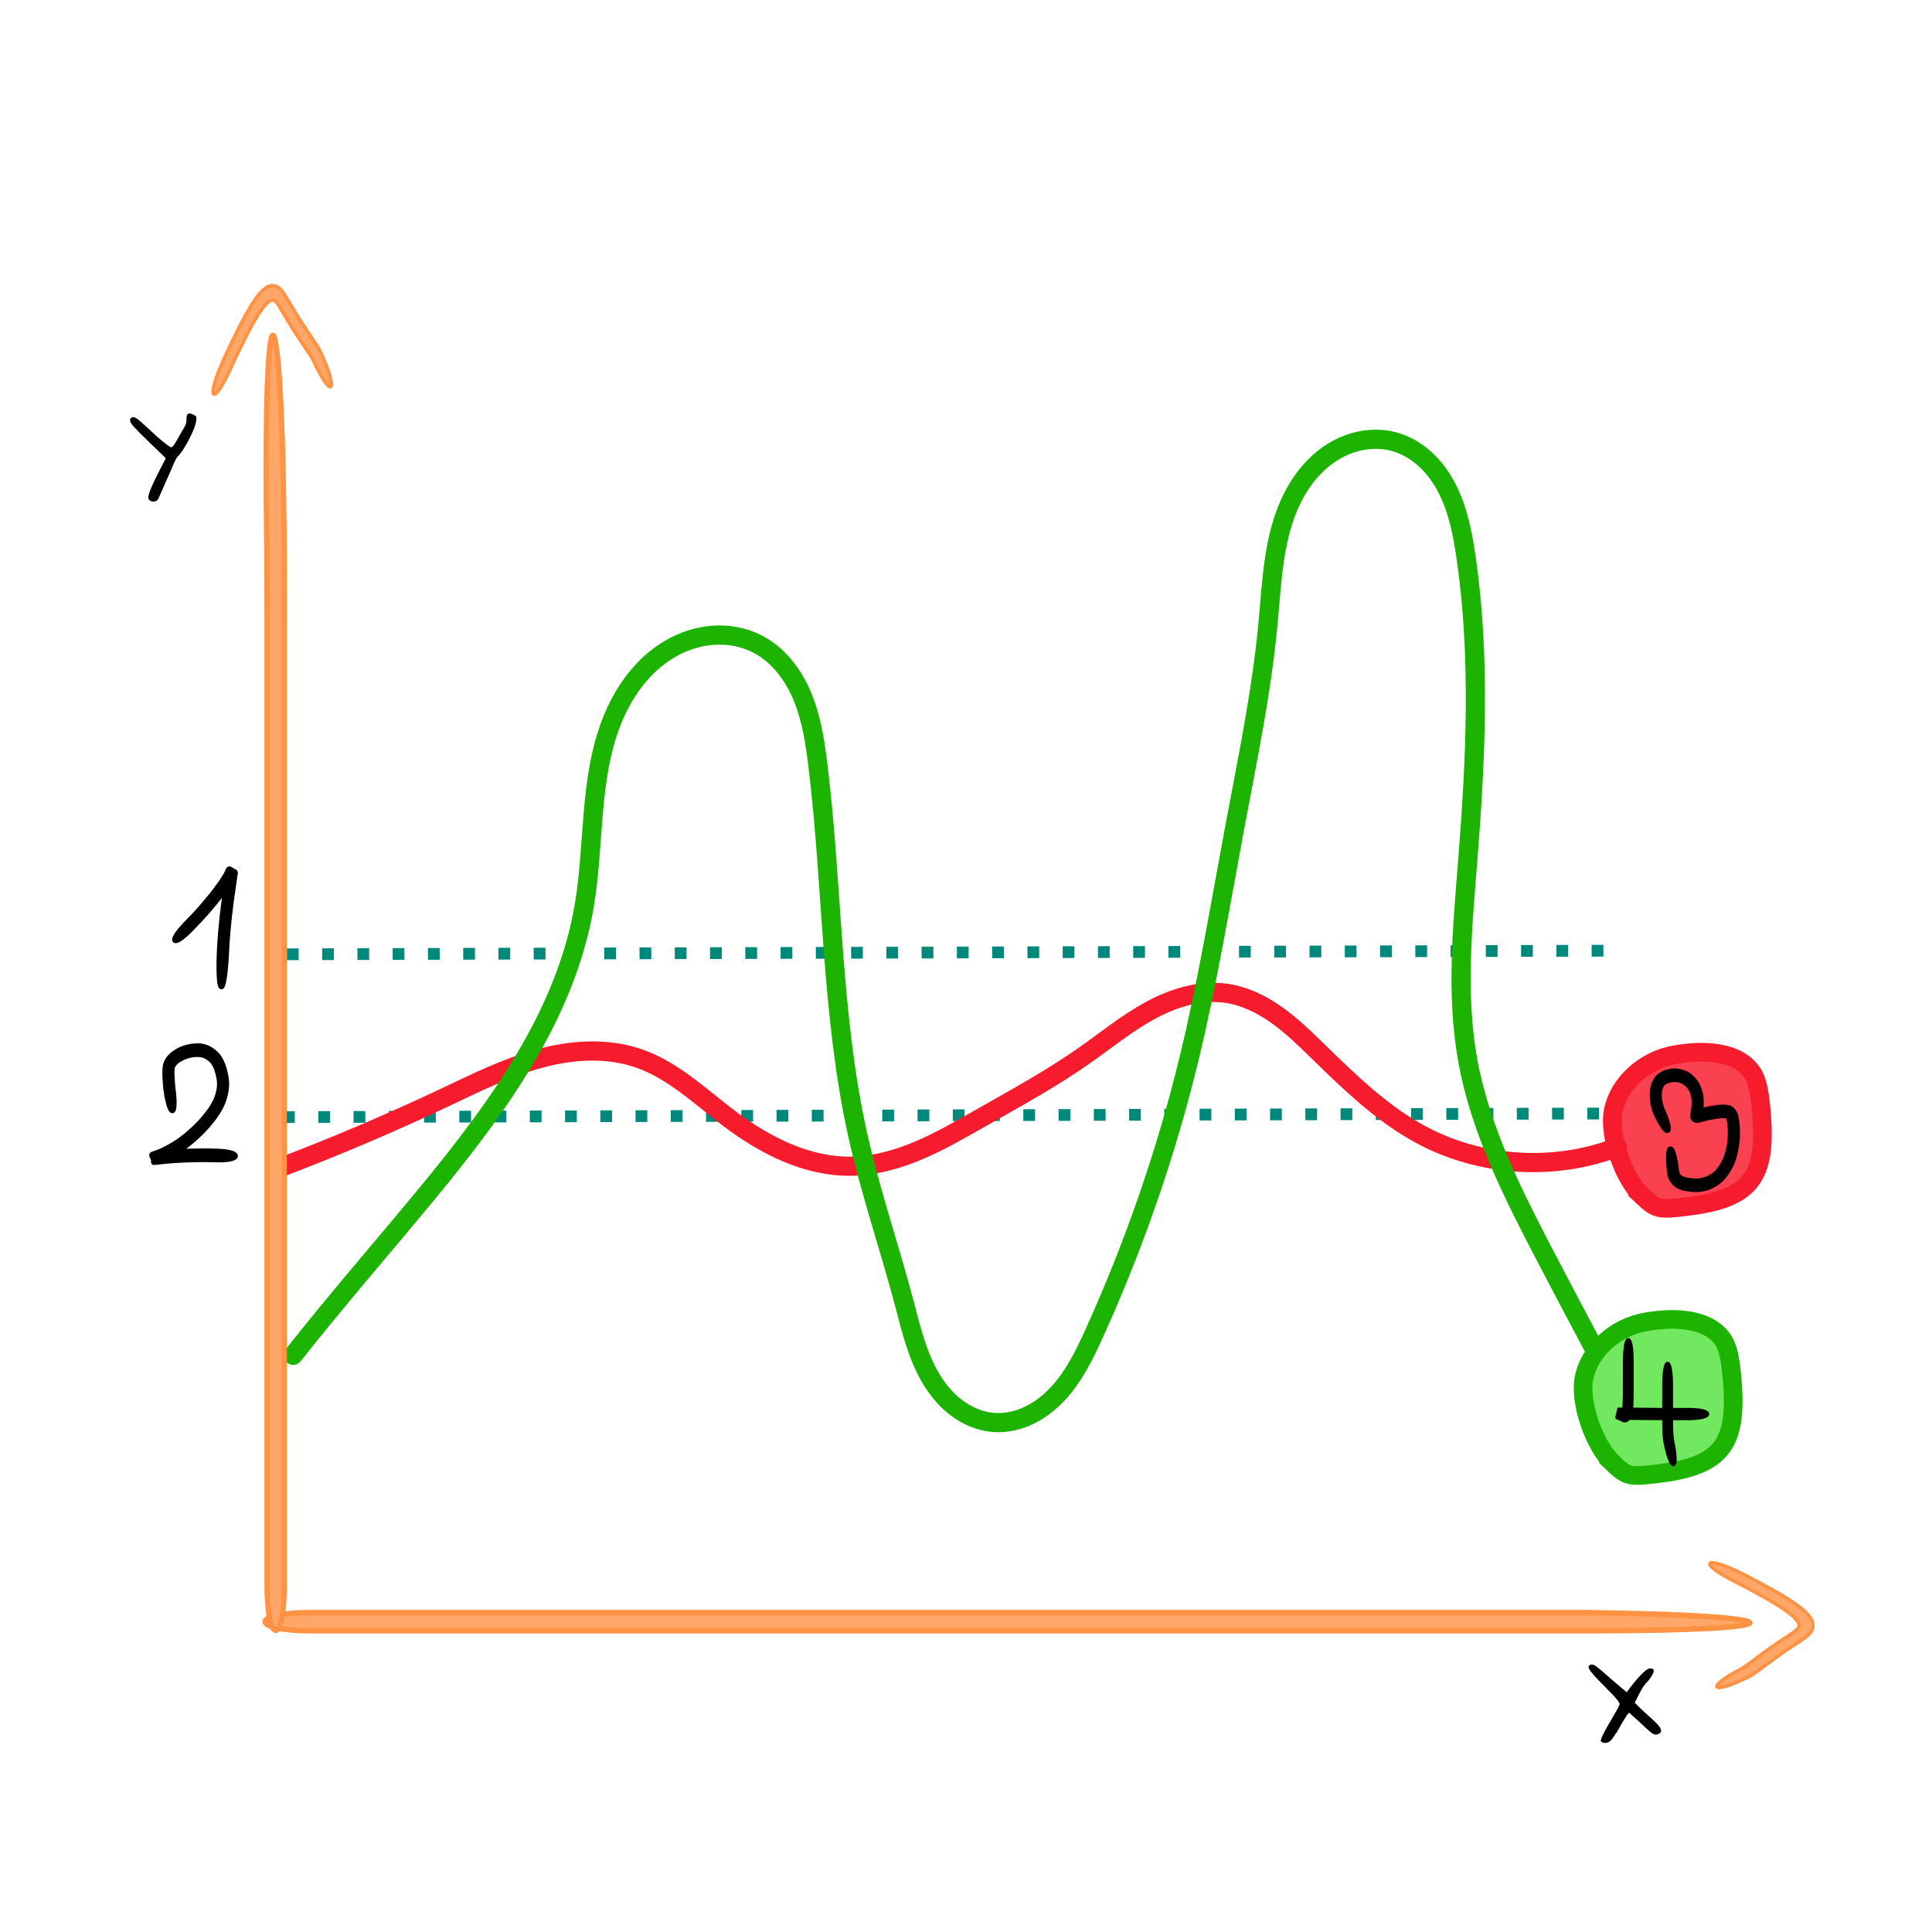 <svg width="151.05mm" height="151.05mm" version="1.1" viewBox="0 0 151.05 151.05" xmlns="http://www.w3.org/2000/svg">
 <g transform="translate(126.77 -143.77)">
  <g>
   <path d="m-104.34 218.38 103-0.281h-0.606" fill="#82e2d7" stroke="#00887a" stroke-dasharray="0.919, 1.838" stroke-width=".919"/>
   <path d="m-104.64 231.11 103-0.281h-0.606" fill="#00887a" stroke="#00887a" stroke-dasharray="0.919, 1.837" stroke-width=".919"/>
   <path d="m1.621 237.28c-1.495-1.417-2.639-4.777-2.267-6.659 0.423-2.135 2.414-3.957 4.794-4.385 2.577-0.463 4.648-0.113 5.719 0.967 0.668 0.674 0.913 1.502 1.086 3.667 0.403 5.044-0.908 6.648-5.914 7.241-2.143 0.254-2.32 0.211-3.419-0.83z" fill="#fa414f" stroke="#f61c2d" stroke-linecap="round" stroke-width="1.458" style="paint-order:markers fill stroke"/>
  </g>
  <g fill="#ffa669" stroke="#ff9243" stroke-linecap="square">
   <path d="m-102.27 171.95c-0.099-0.194-0.214-0.363-0.326-0.536-0.236-0.359-0.473-0.715-0.712-1.068-0.266-0.389-0.522-0.795-0.777-1.202-0.222-0.358-0.435-0.73-0.652-1.096-0.15-0.251-0.298-0.509-0.477-0.702-0.108-0.112-0.22-0.136-0.343-0.105-0.171 0.06-0.324 0.206-0.471 0.359-0.199 0.219-0.378 0.483-0.552 0.754-0.202 0.318-0.393 0.655-0.581 0.995-0.186 0.341-0.366 0.691-0.541 1.048-0.161 0.327-0.322 0.655-0.481 0.985-0.139 0.291-0.278 0.581-0.414 0.875-0.08 0.174-0.04 0.087-0.118 0.258-1.452 3.2-1.995 2.516-0.544-0.684 0.08-0.176 0.039-0.087 0.122-0.267 0.139-0.3 0.281-0.597 0.423-0.894 0.16-0.331 0.322-0.661 0.484-0.99 0.184-0.375 0.373-0.743 0.568-1.101 0.2-0.361 0.403-0.718 0.617-1.056 0.207-0.321 0.421-0.633 0.659-0.89 0.234-0.239 0.48-0.452 0.755-0.521 0.284-0.043 0.551 0.028 0.795 0.29 0.214 0.243 0.404 0.535 0.583 0.848 0.213 0.359 0.421 0.723 0.639 1.074 0.248 0.397 0.498 0.793 0.757 1.171 0.243 0.359 0.485 0.722 0.725 1.088 0.139 0.216 0.282 0.426 0.401 0.674 1.468 3.178 0.928 3.87-0.54 0.692z" enable-background="new" stroke-width=".271" style="paint-order:markers fill stroke"/>
   <path d="m9.419 274.22c0.184-0.104 0.344-0.226 0.508-0.344 0.34-0.248 0.679-0.498 1.013-0.75 0.369-0.28 0.754-0.55 1.14-0.819 0.34-0.234 0.693-0.458 1.04-0.687 0.238-0.158 0.482-0.314 0.666-0.503 0.107-0.114 0.13-0.232 0.1-0.361-0.057-0.181-0.196-0.341-0.34-0.496-0.208-0.21-0.459-0.399-0.715-0.582-0.302-0.213-0.621-0.414-0.944-0.612-0.323-0.196-0.655-0.386-0.994-0.57-0.31-0.17-0.622-0.339-0.934-0.508-0.276-0.146-0.551-0.293-0.83-0.437-0.165-0.084-0.083-0.043-0.245-0.124-3.035-1.53-2.386-2.103 0.648-0.573 0.167 0.084 0.083 0.042 0.254 0.129 0.285 0.147 0.566 0.296 0.848 0.446 0.314 0.169 0.627 0.339 0.939 0.51 0.356 0.194 0.704 0.393 1.044 0.599 0.343 0.211 0.681 0.425 1.002 0.651 0.305 0.218 0.6 0.444 0.844 0.695 0.227 0.247 0.429 0.505 0.494 0.796 0.041 0.3-0.026 0.581-0.275 0.838-0.231 0.226-0.508 0.426-0.804 0.615-0.34 0.224-0.686 0.444-1.019 0.673-0.377 0.262-0.752 0.525-1.111 0.798-0.341 0.257-0.685 0.511-1.032 0.764-0.204 0.146-0.404 0.297-0.639 0.423-3.015 1.548-3.671 0.979-0.656-0.569z" enable-background="new" stroke-width=".271" style="paint-order:markers fill stroke"/>
   <path d="m-102.41 269.85h99.791c16.894 0.237 16.836 1.415 0 1.415h-99.791c-4.844 0-4.844-1.415 0-1.415z" enable-background="new" stroke-width=".429" style="paint-order:markers fill stroke"/>
  </g>
  <path d="m-104.67 234.98c4.279-1.631 8.495-3.428 12.635-5.385 2.414-1.141 4.821-2.343 7.395-3.051 2.575-0.708 5.37-0.895 7.887-7.3e-4 2.669 0.948 4.768 2.995 7.029 4.7 2.772 2.089 6.056 3.759 9.527 3.704 1.818-0.029 3.603-0.532 5.276-1.243 1.673-0.711 3.25-1.627 4.831-2.526 2.753-1.565 5.539-3.085 8.129-4.906 1.698-1.194 3.314-2.518 5.138-3.508s3.919-1.634 5.971-1.328c1.404 0.209 2.715 0.853 3.875 1.673 1.159 0.82 2.183 1.814 3.199 2.805 2.515 2.453 5.067 4.948 8.166 6.602 4.642 2.478 10.365 2.834 15.278 0.951" fill="none" stroke="#f61c2d" stroke-linecap="round" stroke-width="1.5"/>
  <path d="m-103.85 249.73c0.813-1.027 1.635-2.047 2.465-3.06 2.654-3.24 5.393-6.409 8.055-9.642 5.477-6.65 10.79-13.927 12.235-22.42 0.818-4.806 0.368-9.878 2.146-14.417 0.889-2.269 2.372-4.371 4.461-5.627 1.044-0.628 2.228-1.034 3.443-1.126 1.215-0.091 2.46 0.138 3.539 0.705 1.628 0.855 2.792 2.426 3.49 4.127 0.698 1.701 0.974 3.542 1.197 5.368 1.179 9.666 1.007 19.519 3.144 29.02 0.984 4.375 2.448 8.627 3.594 12.963 0.533 2.016 1.01 4.084 2.068 5.88 0.529 0.898 1.204 1.72 2.037 2.346s1.831 1.052 2.87 1.134c0.942 0.075 1.897-0.132 2.752-0.535 0.855-0.402 1.614-0.994 2.261-1.683 1.294-1.378 2.133-3.113 2.912-4.835 3.089-6.829 5.557-13.941 7.336-21.222 1.476-6.04 2.475-12.185 3.621-18.297 0.995-5.308 2.103-10.607 2.601-15.984 0.304-3.284 0.407-6.696 1.865-9.655 0.729-1.479 1.805-2.815 3.209-3.68 1.404-0.865 3.152-1.224 4.746-0.797 0.91 0.243 1.746 0.732 2.444 1.365 0.698 0.633 1.26 1.407 1.696 2.242 0.872 1.669 1.24 3.552 1.511 5.416 1.145 7.863 0.758 15.864 0.131 23.785-0.41 5.18-0.92 10.428 0 15.543 0.976 5.426 3.513 10.429 6.063 15.317 1.34 2.569 2.693 5.131 4.058 7.686" fill="none" stroke="#1db301" stroke-linecap="round" stroke-width="1.5"/>
  <g stroke="#000" stroke-linecap="square" stroke-width=".4">
   <path d="m-112.25 216.02c0.22-0.224 0.436-0.451 0.653-0.679 0.407-0.428 0.79-0.879 1.166-1.335 0.347-0.417 0.674-0.85 0.984-1.296 0.17-0.25 0.329-0.508 0.465-0.78 0.126-0.275 0.049-0.345 0.598 0.062 0.043 0.032-9e-3 0.108-0.015 0.162-8e-3 0.068-0.017 0.136-0.025 0.204-0.09 0.637-0.188 1.273-0.274 1.91-0.106 0.784-0.186 1.571-0.257 2.359-0.052 0.586-0.089 1.173-0.114 1.761-0.184 3.394-0.676 3.368-0.556-0.025 0.026-0.597 0.064-1.193 0.116-1.787 0.071-0.797 0.153-1.593 0.26-2.385 0.086-0.636 0.184-1.269 0.274-1.904 8e-3 -0.062 0.016-0.125 0.024-0.187 5e-3 -0.044-0.03-0.125 0.013-0.133 0.682-0.135 0.58-0.06 0.454 0.226-0.148 0.296-0.32 0.579-0.507 0.851-0.319 0.459-0.655 0.905-1.012 1.333-0.385 0.466-0.776 0.927-1.192 1.364-0.218 0.23-0.436 0.459-0.658 0.685-1.392 1.427-1.785 1.024-0.394-0.404z" style="paint-order:markers fill stroke"/>
   <path d="m-113.8 228.91c-0.027-0.242-0.041-0.486-0.055-0.73-0.032-0.384-0.04-0.761 0.025-1.139 0.167-0.589 0.59-0.892 1.028-1.141 0.512-0.268 1.055-0.371 1.609-0.356 0.568 0.04 1.008 0.285 1.429 0.74 0.378 0.468 0.549 1.074 0.665 1.7 0.121 0.747-0.023 1.391-0.283 2.064-0.305 0.703-0.762 1.271-1.23 1.813-0.493 0.56-1.041 1.039-1.606 1.485-0.468 0.358-0.968 0.646-1.477 0.907-0.295 0.153-0.601 0.273-0.911 0.37-0.227 0.071-0.172 0.111-0.101-0.637 8e-5 0 0.231-0.028 0.35-0.042 0.377-0.045 0.754-0.076 1.132-0.104 0.414-0.03 0.828-0.049 1.242-0.064 0.324-0.011 0.649-0.016 0.974-0.018 0.22 0 0.44 3e-3 0.659 6e-3 0.146 3e-3 0.292 6e-3 0.438 0.01 0.065 3e-3 0.033 0 0.095 3e-3 1.939 0.05 1.927 0.719-0.012 0.669-0.062-3e-3 -0.03 0-0.095-3e-3 -0.145-4e-3 -0.289-7e-3 -0.434-0.01-0.216-4e-3 -0.433-7e-3 -0.649-6e-3 -0.32 3e-3 -0.64 7e-3 -0.96 0.018-0.408 0.015-0.817 0.034-1.225 0.063-0.371 0.027-0.742 0.058-1.112 0.102-0.101 0.012-0.353 0.05-0.356 0.042-0.281-0.63-0.337-0.597-0.082-0.678 0.284-0.089 0.564-0.198 0.835-0.339 0.479-0.246 0.95-0.516 1.392-0.852 0.536-0.423 1.058-0.877 1.526-1.408 0.42-0.485 0.833-0.991 1.112-1.616 0.206-0.518 0.339-1.051 0.243-1.631-0.088-0.49-0.21-0.973-0.497-1.349-0.303-0.344-0.658-0.539-1.076-0.567-0.47-0.018-0.929 0.072-1.365 0.295-0.278 0.154-0.582 0.327-0.722 0.68-0.064 0.311-0.031 0.627-0.013 0.944 0.013 0.223 0.026 0.447 0.049 0.669 0.319 2.334-0.222 2.444-0.541 0.11z" style="paint-order:markers fill stroke"/>
   <path d="m2.68 230.77c-0.083-0.188-0.135-0.392-0.181-0.596-0.085-0.353-0.102-0.712-0.079-1.076 0.035-0.422 0.18-0.776 0.42-1.08 0.282-0.302 0.641-0.413 1.003-0.489 0.395-0.071 0.78 0.011 1.153 0.165 0.341 0.153 0.613 0.426 0.844 0.758 0.19 0.294 0.295 0.638 0.359 0.998 0.046 0.297 0.041 0.599 0.021 0.899-0.015 0.205-0.047 0.408-0.086 0.608-0.012 0.037-0.015 0.077-0.025 0.115-4e-3 0.012 9e-3 -0.024 7e-3 -0.036-7e-3 -0.057-0.001-0.123-0.031-0.17-0.09-0.146-0.118-0.142-0.212-0.158 0.189-0.057 0.379-0.106 0.57-0.152 0.312-0.073 0.627-0.127 0.943-0.174 0.282-0.049 0.566-0.068 0.85-0.037 0.365 0.054 0.543 0.258 0.688 0.654 0.129 0.5 0.141 1.028 0.139 1.547-8e-3 0.608-0.12 1.198-0.289 1.768-0.174 0.546-0.45 1.02-0.782 1.442-0.307 0.379-0.691 0.62-1.098 0.804-0.327 0.14-0.669 0.196-1.014 0.21-0.268 5e-3 -0.534-0.033-0.799-0.077-0.239-0.03-0.466-0.112-0.684-0.232-0.21-0.121-0.368-0.307-0.492-0.539-0.082-0.169-0.121-0.355-0.146-0.546-0.277-2.31 0.266-2.404 0.543-0.094 0.011 0.101 0.029 0.2 0.068 0.291 0.062 0.128 0.147 0.224 0.258 0.29 0.167 0.096 0.343 0.154 0.528 0.177 0.234 0.039 0.469 0.074 0.705 0.071 0.285-0.01 0.569-0.056 0.84-0.169 0.33-0.147 0.642-0.336 0.892-0.641 0.281-0.353 0.513-0.752 0.663-1.21 0.15-0.499 0.248-1.017 0.257-1.549 3e-3 -0.432-6e-3 -0.871-0.097-1.291-0.045-0.157-0.082-0.231-0.233-0.248-0.245-0.029-0.488-5e-3 -0.731 0.035-0.302 0.045-0.604 0.096-0.903 0.166-0.202 0.049-0.403 0.104-0.603 0.159-0.323 0.013-0.434-0.222-0.348-0.555 0.033-0.169 0.06-0.34 0.073-0.513 0.017-0.236 0.023-0.474-0.011-0.709-0.043-0.256-0.114-0.502-0.246-0.714-0.163-0.242-0.357-0.44-0.601-0.554-0.284-0.122-0.577-0.187-0.879-0.138-0.248 0.05-0.502 0.111-0.705 0.302-0.159 0.182-0.238 0.411-0.264 0.673-0.022 0.288-6e-3 0.57 0.061 0.849 0.034 0.155 0.073 0.309 0.133 0.452 0.929 2.049 0.447 2.365-0.481 0.316z" style="paint-order:markers fill stroke"/>
  </g>
  <g>
   <g>
    <path d="m-0.662 258.17c-1.495-1.417-2.639-4.777-2.267-6.659 0.423-2.135 2.414-3.957 4.794-4.385 2.577-0.463 4.648-0.113 5.719 0.967 0.668 0.674 0.913 1.502 1.086 3.667 0.403 5.044-0.908 6.648-5.914 7.241-2.143 0.254-2.32 0.211-3.419-0.83z" fill="#72e860" stroke="#1db301" stroke-linecap="round" stroke-width="1.458" style="paint-order:markers fill stroke"/>
    <path d="m0.537 248.54c-0.137 0-0.274 0.583-0.274 1.75v0.992c-1e-3 0.527 3e-3 1.054-3e-3 1.58-5e-3 0.37-0.015 0.74-0.064 1.106h-0.38c-2e-3 9e-3 -4e-3 0.014-5e-3 0.022-0.01 9e-3 -0.013 0.029-0.012 0.058-0.13 0.635-0.242 0.526 0.046 0.612 0.055 0.018 0.11 0.036 0.156 0.079 0.162 0.111 0.333 0.133 0.491-0.01 0.026-0.032 0.049-0.065 0.07-0.099h0.042c0.365 4e-3 0.73 8e-3 1.095 0.012 0.308 4e-3 0.616 6e-3 0.924 9e-3 0.237 0 0.475 3e-3 0.712 3e-3 -5.8e-4 0.343-5e-5 0.685 0.014 1.027 0.01 0.218 0.028 0.435 0.055 0.651 0.012 0.093 0.025 0.186 0.045 0.277 5e-3 0.021 2e-3 0.011 6e-3 0.029 0.465 2.266 0.997 2.107 0.532-0.158-5e-3 -0.025-3e-3 -0.012-8e-3 -0.039-0.014-0.068-0.024-0.137-0.033-0.207-0.025-0.194-0.04-0.39-0.049-0.586-0.014-0.331-0.015-0.662-0.014-0.994h0.242 0.586 0.433c0.077 6e-5 0.039 0 0.114 0 1.939-3e-3 1.939-0.662-2.5e-4 -0.66-0.075-3e-5 -0.037 0-0.114 0h-0.433-0.586c-0.081-3e-5 -0.161 0-0.242 0v-1.861c0-2.334-0.548-2.334-0.548 0v1.86c-0.236 0-0.472 0-0.709-3e-3 -0.307-3e-3 -0.615-5e-3 -0.922-9e-3 -0.318-4e-3 -0.637-7e-3 -0.955-0.01 0.042-0.365 0.057-0.734 0.06-1.103 6e-3 -0.53 2e-3 -1.059 3e-3 -1.589v-0.992c0-1.167-0.137-1.75-0.274-1.75z" enable-background="new" stroke="#000" stroke-linecap="square" stroke-width=".3" style="paint-order:markers fill stroke"/>
    <path d="m-105.89 267.59v-59.39c-8e-3 -7.033 0.011-14.067-8e-3 -21.1-0.396-23.729 1.248-21.892 1.342-3e-3 0.019 7.035 1e-3 14.069 8e-3 21.104v59.39c0 4.859-1.343 4.859-1.343 0z" enable-background="new" fill="#ffa669" stroke="#ff9243" stroke-linecap="square" stroke-width=".418" style="paint-order:markers fill stroke"/>
   </g>
   <g style="font-variant-caps:normal;font-variant-east-asian:normal;font-variant-ligatures:normal;font-variant-numeric:normal" aria-label="X">
    <path d="m-1.265 280.04q-0.124 0-0.241-0.054-0.109-0.047-0.109-0.124 0.008-0.264 0.73-1.482 0.722-1.218 0.745-1.366v-8e-3q-0.008-0.186-0.59-0.784-0.582-0.598-1.187-1.218-0.598-0.629-0.644-0.854 0-8e-3 -0.008-0.039 0-0.031 0-0.039 0-0.054 0.07-0.109 0.07-0.054 0.186-0.054 0.163 0 0.435 0.217 0.279 0.21 0.854 0.722 0.047 0.047 0.078 0.07t0.07 0.07q0.047 0.039 0.085 0.07l1.203 1.017 0.295-0.396q0.373-0.504 0.838-0.986 0.473-0.481 0.675-0.481 0.303 0 0.303 0.163 0 0.155-0.132 0.38-0.124 0.225-0.256 0.373l-0.132 0.147q-0.279 0.264-0.605 0.908l-0.357 0.706 0.31 0.318q0.233 0.233 0.737 0.683 0.512 0.45 0.761 0.73 0.256 0.279 0.256 0.481 0 0.14-0.163 0.217-0.155 0.07-0.264 0.07-0.039 0-0.078-8e-3 -0.039-8e-3 -0.085-0.031-0.047-0.023-0.093-0.047-0.039-0.031-0.101-0.078-0.062-0.054-0.116-0.093-0.054-0.047-0.147-0.124-0.085-0.085-0.155-0.147-0.07-0.07-0.194-0.178-0.124-0.116-0.225-0.21l-0.893-0.807-0.186 0.233q-0.202 0.31-0.396 0.652-0.186 0.334-0.287 0.512-0.101 0.179-0.163 0.233-0.008 8e-3 -0.155 0.241-0.14 0.233-0.303 0.365-0.163 0.14-0.365 0.14z" stroke-width=".117"/>
   </g>
   <g style="font-variant-caps:normal;font-variant-east-asian:normal;font-variant-ligatures:normal;font-variant-numeric:normal" aria-label="Y">
    <path d="m-112.19 176.53q0-0.256 0.062-0.341 0.062-0.093 0.202-0.093 0.078 0 0.256 0.085 0.178 0.078 0.225 0.155 0.031 0.054 0.031 0.132 0 0.512-0.497 1.498-0.497 0.978-0.838 1.358-0.116 0.132-0.171 0.194-0.047 0.054-0.124 0.202-0.078 0.147-0.124 0.256-0.047 0.109-0.21 0.497-0.163 0.38-0.334 0.761l-0.667 1.506q-0.116 0.248-0.396 0.248-0.155 0-0.279-0.093-0.124-0.093-0.124-0.21 0-0.442 0.924-2.22l0.45-0.869-1.304-1.257q-0.924-0.9-1.211-1.218-0.287-0.326-0.287-0.512 0-0.085 0.07-0.155 0.07-0.07 0.194-0.07 0.155 0 0.442 0.241 0.287 0.233 1.389 1.265 0.854 0.737 1.11 0.854 0.07-8e-3 0.14-0.078 0.07-0.07 0.171-0.225 0.101-0.163 0.194-0.334 0.093-0.171 0.264-0.466 0.171-0.303 0.326-0.559 0.116-0.202 0.116-0.551z" stroke-width=".117"/>
   </g>
  </g>
 </g>
</svg>
